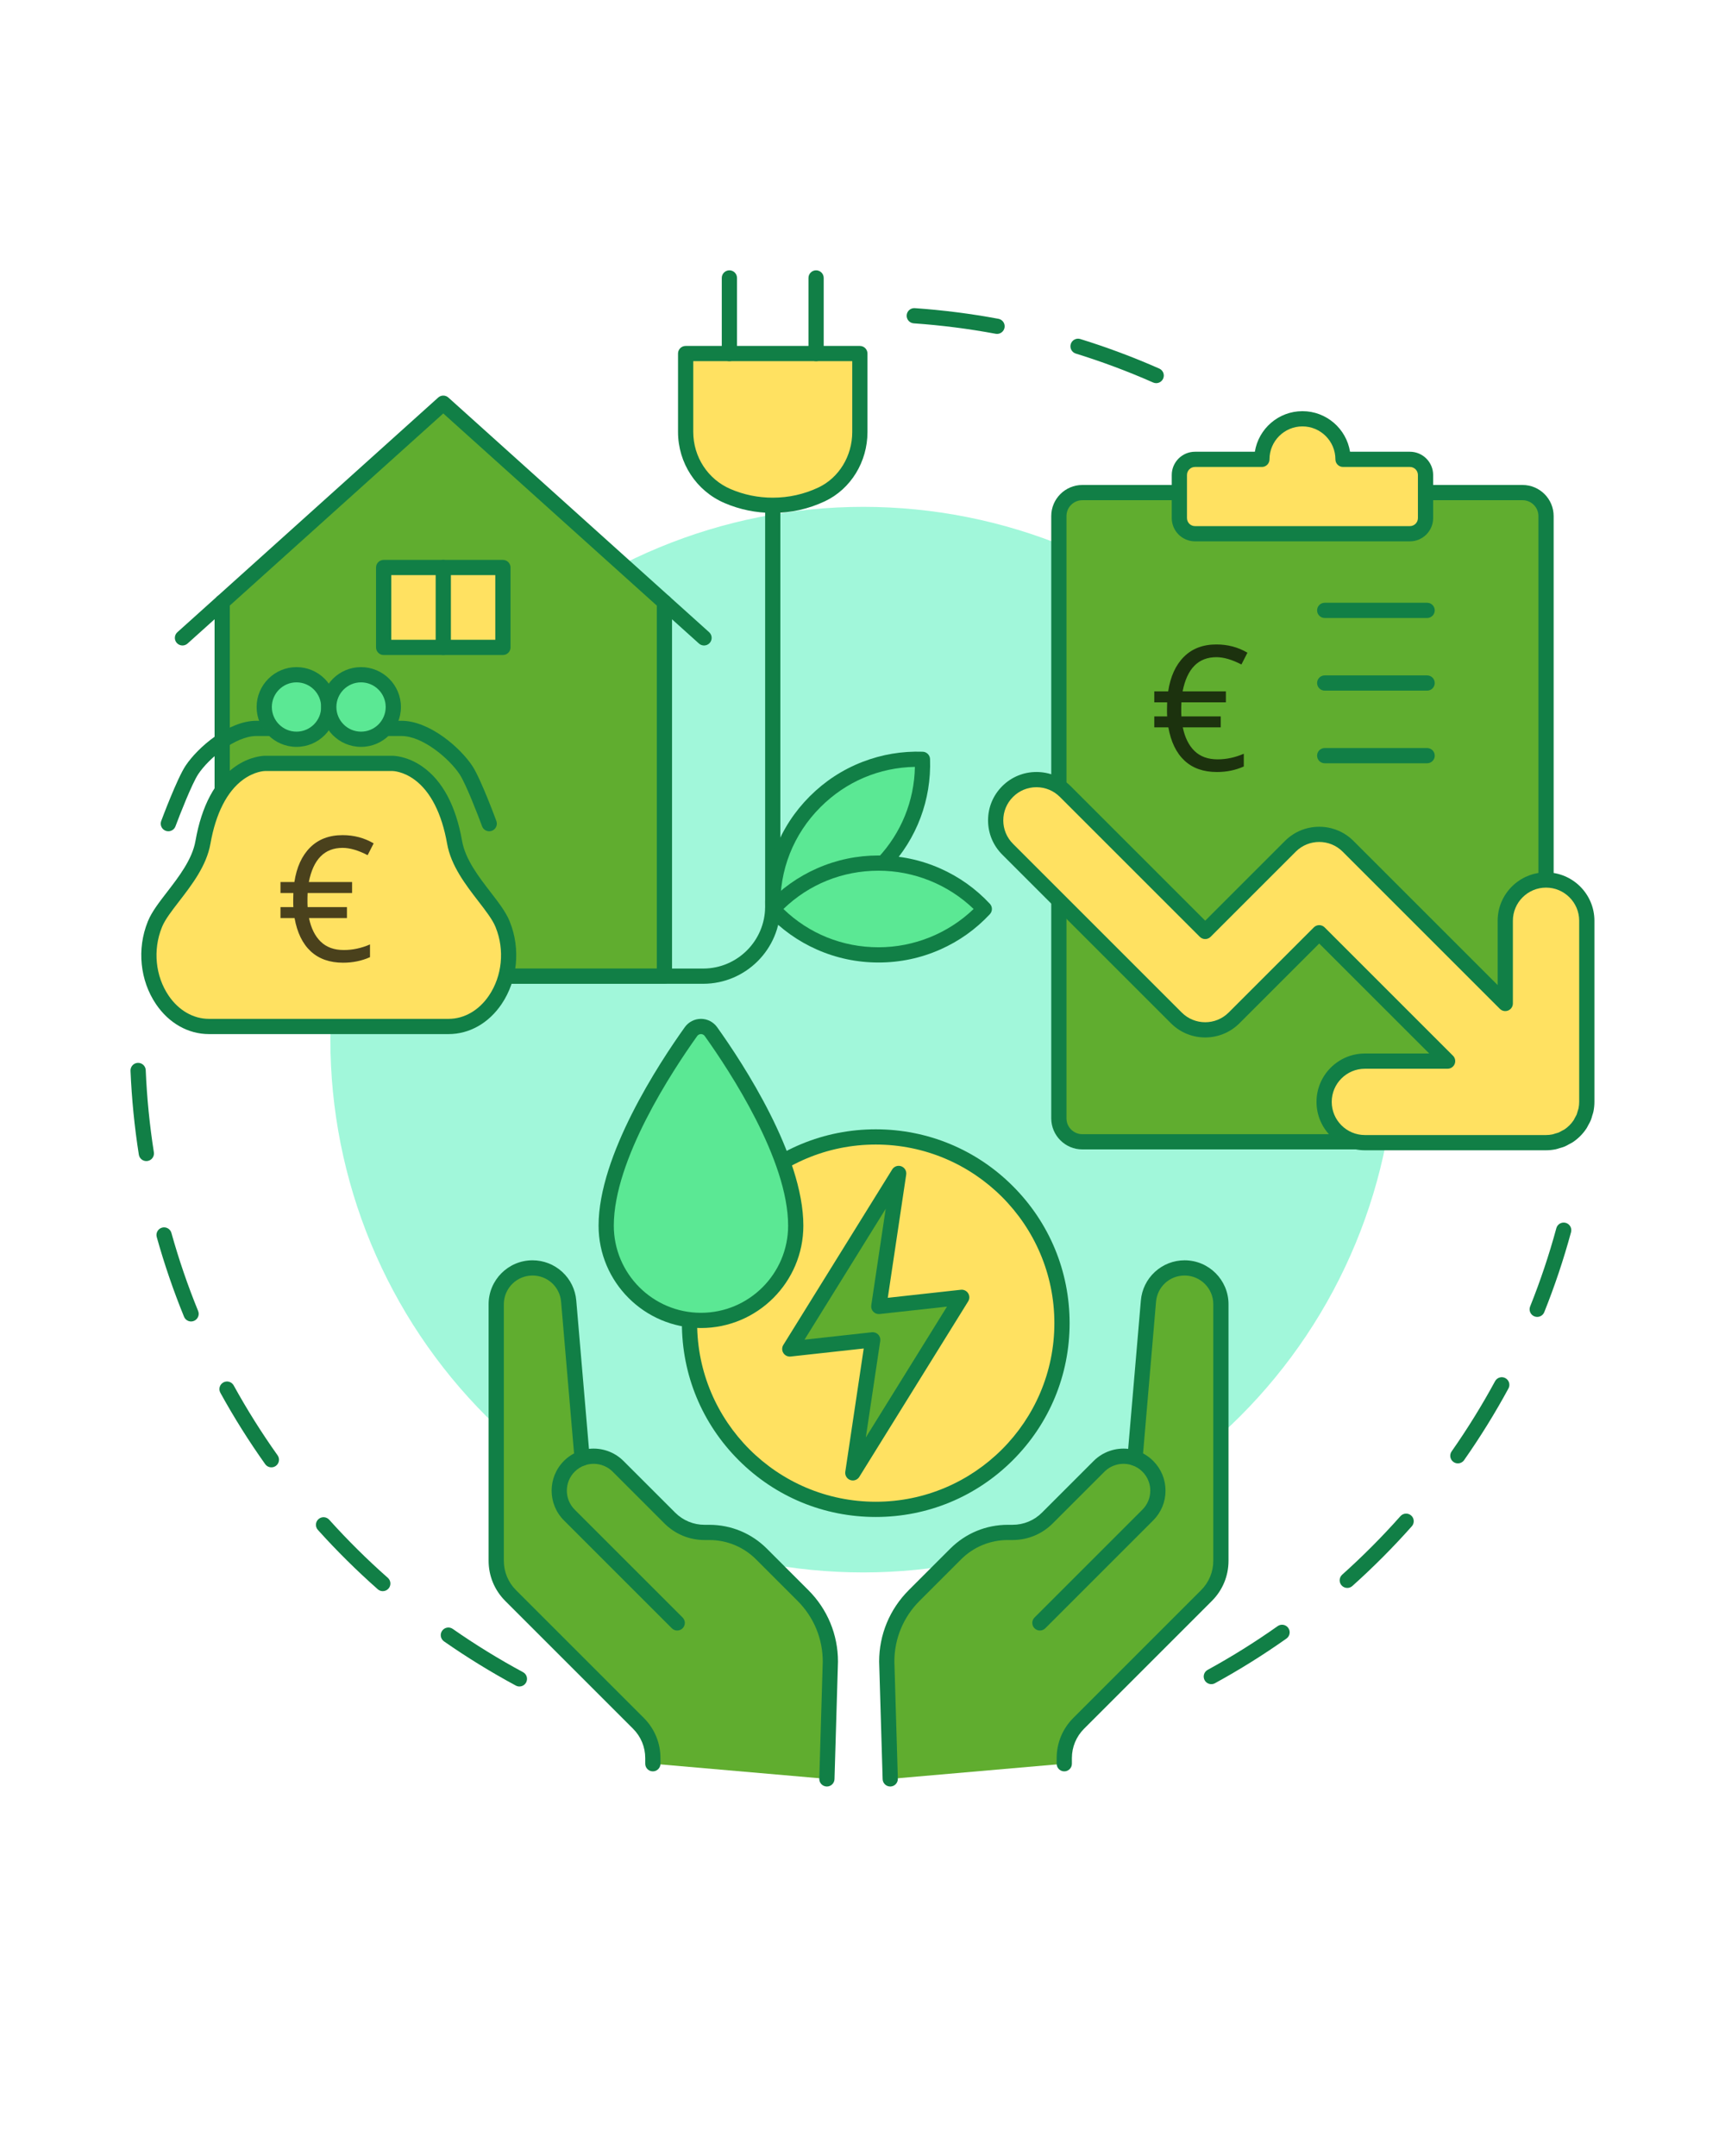 <svg xmlns="http://www.w3.org/2000/svg" xmlns:xlink="http://www.w3.org/1999/xlink" width="1200" zoomAndPan="magnify" viewBox="0 0 900 1125" height="1500" preserveAspectRatio="xMidYMid meet" version="1.2"><defs><clipPath id="83726d4ee1"><path d="M 68.008 554 L 275 554 L 275 881 L 68.008 881 Z M 68.008 554 "/></clipPath><clipPath id="32250c43e7"><path d="M 458 657 L 641 657 L 641 932.254 L 458 932.254 Z M 458 657 "/></clipPath><clipPath id="3d2de39c50"><path d="M 254 657 L 438 657 L 438 932.254 L 254 932.254 Z M 254 657 "/></clipPath><clipPath id="c067aadd73"><path d="M 421 141.004 L 430 141.004 L 430 189 L 421 189 Z M 421 141.004 "/></clipPath><clipPath id="56862c7a41"><path d="M 376 141.004 L 385 141.004 L 385 189 L 376 189 Z M 376 141.004 "/></clipPath><clipPath id="d001f94ce0"><path d="M 114.18 410.156 L 226.402 410.156 L 226.402 522.379 L 114.18 522.379 Z M 114.18 410.156 "/></clipPath><clipPath id="72a9f1e782"><path d="M 170.289 410.156 C 139.301 410.156 114.18 435.277 114.18 466.27 C 114.18 497.258 139.301 522.379 170.289 522.379 C 201.277 522.379 226.402 497.258 226.402 466.27 C 226.402 435.277 201.277 410.156 170.289 410.156 Z M 170.289 410.156 "/></clipPath><clipPath id="ed5fcfbd99"><path d="M 570.07 291.848 L 682.293 291.848 L 682.293 421.168 L 570.07 421.168 Z M 570.07 291.848 "/></clipPath><clipPath id="ce062b160d"><path d="M 626.18 291.848 C 595.191 291.848 570.07 320.766 570.07 356.438 C 570.07 392.105 595.191 421.023 626.18 421.023 C 657.172 421.023 682.293 392.105 682.293 356.438 C 682.293 320.766 657.172 291.848 626.18 291.848 Z M 626.18 291.848 "/></clipPath><filter x="0%" y="0%" width="100%" filterUnits="objectBoundingBox" id="e08d1ab244" height="100%"><feColorMatrix values="0 0 0 0 1 0 0 0 0 1 0 0 0 0 1 0 0 0 1 0" type="matrix" in="SourceGraphic"/></filter><clipPath id="5228d625e1"><rect x="0" width="55" y="0" height="126"/></clipPath><clipPath id="4dc36a9182"><rect x="0" width="55" y="0" height="126"/></clipPath></defs><g id="ae924d4675"><g clip-rule="nonzero" clip-path="url(#83726d4ee1)"><path style=" stroke:none;fill-rule:nonzero;fill:#117f46;fill-opacity:1;" d="M 270.992 880.004 C 270.355 880.004 269.711 879.852 269.113 879.527 C 256.254 872.598 243.652 864.84 231.652 856.469 C 229.855 855.211 229.414 852.734 230.672 850.938 C 231.926 849.137 234.402 848.695 236.203 849.953 C 247.949 858.152 260.289 865.75 272.883 872.535 C 274.812 873.574 275.535 875.984 274.492 877.918 C 273.777 879.25 272.406 880.004 270.992 880.004 Z M 199.715 830.27 C 198.781 830.27 197.844 829.941 197.086 829.27 C 186.137 819.594 175.625 809.176 165.852 798.309 C 164.383 796.68 164.516 794.168 166.145 792.699 C 167.777 791.23 170.289 791.363 171.758 792.996 C 181.332 803.637 191.621 813.84 202.348 823.316 C 203.992 824.77 204.145 827.281 202.691 828.926 C 201.91 829.812 200.812 830.27 199.715 830.27 Z M 141.594 765.66 C 140.352 765.66 139.129 765.078 138.355 763.988 C 129.879 752.07 122.008 739.539 114.969 726.746 C 113.91 724.824 114.609 722.41 116.531 721.352 C 118.453 720.293 120.867 720.996 121.926 722.918 C 128.824 735.441 136.527 747.711 144.828 759.383 C 146.102 761.172 145.68 763.652 143.895 764.922 C 143.195 765.422 142.391 765.66 141.594 765.66 Z M 99.695 689.543 C 98.129 689.543 96.645 688.609 96.016 687.07 C 90.492 673.543 85.699 659.547 81.777 645.477 C 81.188 643.363 82.422 641.172 84.535 640.582 C 86.648 639.992 88.84 641.227 89.43 643.34 C 93.27 657.121 97.961 670.82 103.371 684.066 C 104.203 686.098 103.227 688.414 101.195 689.246 C 100.703 689.445 100.195 689.543 99.695 689.543 Z M 76.355 605.852 C 74.434 605.852 72.742 604.453 72.434 602.496 C 70.168 588.098 68.707 573.375 68.094 558.734 C 68.004 556.543 69.703 554.691 71.898 554.598 C 74.09 554.512 75.941 556.211 76.031 558.402 C 76.633 572.738 78.062 587.16 80.281 601.262 C 80.625 603.426 79.145 605.461 76.977 605.801 C 76.77 605.836 76.559 605.852 76.355 605.852 Z M 76.355 605.852 "/></g><path style=" stroke:none;fill-rule:nonzero;fill:#117f46;fill-opacity:1;" d="M 631.992 878.793 C 630.59 878.793 629.227 878.047 628.508 876.727 C 627.453 874.801 628.156 872.391 630.082 871.336 C 642.625 864.465 654.91 856.789 666.605 848.512 C 668.395 847.246 670.875 847.668 672.141 849.461 C 673.41 851.25 672.984 853.73 671.195 854.996 C 659.254 863.449 646.707 871.289 633.898 878.305 C 633.293 878.633 632.637 878.793 631.992 878.793 Z M 702.93 828.586 C 701.836 828.586 700.754 828.141 699.969 827.266 C 698.504 825.633 698.641 823.121 700.277 821.656 C 710.941 812.105 721.164 801.832 730.664 791.129 C 732.121 789.488 734.633 789.34 736.273 790.797 C 737.914 792.254 738.062 794.766 736.605 796.406 C 726.906 807.332 716.465 817.82 705.578 827.574 C 704.82 828.254 703.871 828.586 702.93 828.586 Z M 760.621 763.59 C 759.836 763.59 759.039 763.355 758.344 762.867 C 756.547 761.609 756.113 759.133 757.375 757.336 C 765.598 745.605 773.223 733.281 780.035 720.707 C 781.082 718.777 783.492 718.062 785.422 719.105 C 787.352 720.152 788.066 722.562 787.023 724.492 C 780.062 737.332 772.277 749.918 763.879 761.898 C 763.105 763 761.875 763.59 760.621 763.59 Z M 802.02 687.164 C 801.527 687.164 801.027 687.074 800.543 686.879 C 798.508 686.062 797.52 683.75 798.332 681.715 C 803.656 668.422 808.258 654.68 812.004 640.871 C 812.578 638.754 814.762 637.5 816.879 638.078 C 818.996 638.652 820.246 640.832 819.672 642.949 C 815.844 657.059 811.145 671.094 805.711 684.668 C 805.086 686.219 803.598 687.164 802.02 687.164 Z M 802.02 687.164 "/><path style=" stroke:none;fill-rule:nonzero;fill:#117f46;fill-opacity:1;" d="M 603.227 199.926 C 602.691 199.926 602.145 199.816 601.625 199.586 C 588.527 193.801 574.953 188.723 561.285 184.492 C 559.188 183.844 558.016 181.617 558.664 179.523 C 559.312 177.426 561.539 176.254 563.633 176.902 C 577.594 181.223 591.457 186.41 604.836 192.32 C 606.84 193.207 607.75 195.551 606.863 197.559 C 606.207 199.043 604.754 199.926 603.227 199.926 Z M 520.203 174.23 C 519.961 174.23 519.715 174.211 519.469 174.164 C 505.426 171.547 491.051 169.715 476.738 168.719 C 474.547 168.566 472.898 166.668 473.051 164.48 C 473.203 162.293 475.09 160.641 477.289 160.793 C 491.902 161.809 506.586 163.68 520.926 166.352 C 523.082 166.754 524.504 168.828 524.102 170.984 C 523.746 172.895 522.078 174.23 520.203 174.23 Z M 520.203 174.23 "/><path style=" stroke:none;fill-rule:nonzero;fill:#a1f7da;fill-opacity:1;" d="M 728.387 542.484 C 728.387 547.035 728.277 551.582 728.055 556.125 C 727.828 560.672 727.496 565.207 727.051 569.734 C 726.602 574.262 726.047 578.777 725.379 583.277 C 724.711 587.777 723.934 592.258 723.047 596.723 C 722.16 601.184 721.16 605.621 720.055 610.035 C 718.949 614.449 717.738 618.832 716.418 623.188 C 715.098 627.539 713.668 631.859 712.137 636.145 C 710.605 640.426 708.969 644.672 707.227 648.875 C 705.484 653.078 703.641 657.234 701.695 661.348 C 699.75 665.461 697.707 669.523 695.562 673.539 C 693.418 677.551 691.176 681.508 688.836 685.41 C 686.496 689.312 684.062 693.156 681.535 696.938 C 679.008 700.723 676.387 704.441 673.68 708.094 C 670.969 711.75 668.168 715.336 665.281 718.852 C 662.395 722.371 659.426 725.812 656.371 729.184 C 653.312 732.555 650.18 735.852 646.961 739.066 C 643.742 742.285 640.449 745.422 637.078 748.477 C 633.707 751.531 630.262 754.504 626.746 757.391 C 623.23 760.277 619.645 763.074 615.988 765.785 C 612.332 768.496 608.613 771.113 604.832 773.641 C 601.047 776.168 597.207 778.602 593.305 780.941 C 589.402 783.281 585.441 785.523 581.43 787.668 C 577.418 789.812 573.355 791.859 569.242 793.805 C 565.129 795.75 560.973 797.59 556.766 799.332 C 552.562 801.074 548.32 802.711 544.035 804.242 C 539.754 805.777 535.434 807.203 531.078 808.523 C 526.727 809.844 522.344 811.059 517.93 812.164 C 513.516 813.27 509.078 814.266 504.613 815.152 C 500.152 816.039 495.672 816.816 491.172 817.484 C 486.668 818.152 482.156 818.711 477.629 819.156 C 473.098 819.602 468.562 819.938 464.02 820.16 C 459.473 820.383 454.926 820.496 450.379 820.496 C 445.828 820.496 441.281 820.383 436.734 820.16 C 432.191 819.938 427.656 819.602 423.129 819.156 C 418.602 818.711 414.086 818.152 409.586 817.484 C 405.086 816.816 400.602 816.039 396.141 815.152 C 391.68 814.266 387.238 813.27 382.828 812.164 C 378.414 811.059 374.027 809.844 369.676 808.523 C 365.32 807.203 361.004 805.777 356.719 804.242 C 352.434 802.711 348.191 801.074 343.988 799.332 C 339.785 797.59 335.625 795.75 331.512 793.805 C 327.398 791.859 323.336 789.812 319.324 787.668 C 315.312 785.523 311.355 783.281 307.453 780.941 C 303.551 778.602 299.707 776.168 295.922 773.641 C 292.141 771.113 288.422 768.496 284.766 765.785 C 281.113 763.074 277.527 760.277 274.008 757.391 C 270.492 754.504 267.047 751.531 263.676 748.477 C 260.305 745.422 257.012 742.285 253.793 739.066 C 250.578 735.852 247.441 732.555 244.387 729.184 C 241.328 725.812 238.359 722.371 235.473 718.852 C 232.586 715.336 229.789 711.75 227.078 708.094 C 224.367 704.441 221.746 700.723 219.219 696.938 C 216.691 693.156 214.258 689.312 211.918 685.41 C 209.582 681.508 207.34 677.551 205.195 673.539 C 203.051 669.523 201.004 665.461 199.059 661.348 C 197.113 657.234 195.27 653.078 193.527 648.875 C 191.789 644.672 190.152 640.426 188.617 636.145 C 187.086 631.859 185.66 627.539 184.336 623.188 C 183.016 618.832 181.805 614.449 180.699 610.035 C 179.594 605.621 178.598 601.184 177.707 596.723 C 176.82 592.258 176.043 587.777 175.375 583.277 C 174.707 578.777 174.152 574.262 173.707 569.734 C 173.258 565.207 172.926 560.672 172.703 556.125 C 172.477 551.582 172.367 547.035 172.367 542.484 C 172.367 537.934 172.477 533.387 172.703 528.844 C 172.926 524.297 173.258 519.762 173.707 515.234 C 174.152 510.707 174.707 506.191 175.375 501.691 C 176.043 497.191 176.82 492.711 177.707 488.246 C 178.598 483.785 179.594 479.348 180.699 474.934 C 181.805 470.52 183.016 466.137 184.34 461.781 C 185.66 457.43 187.086 453.109 188.617 448.824 C 190.152 444.543 191.789 440.297 193.527 436.094 C 195.27 431.891 197.113 427.73 199.059 423.621 C 201.004 419.508 203.051 415.445 205.195 411.43 C 207.34 407.418 209.582 403.461 211.918 399.559 C 214.258 395.656 216.691 391.812 219.219 388.031 C 221.746 384.246 224.367 380.527 227.078 376.875 C 229.789 373.219 232.586 369.633 235.473 366.117 C 238.359 362.598 241.328 359.156 244.387 355.785 C 247.441 352.414 250.578 349.117 253.793 345.902 C 257.012 342.684 260.305 339.547 263.676 336.492 C 267.047 333.438 270.492 330.465 274.008 327.578 C 277.527 324.691 281.113 321.895 284.766 319.184 C 288.422 316.473 292.141 313.855 295.922 311.328 C 299.707 308.801 303.551 306.367 307.453 304.027 C 311.355 301.688 315.312 299.445 319.324 297.301 C 323.336 295.156 327.398 293.109 331.512 291.164 C 335.625 289.219 339.785 287.375 343.988 285.637 C 348.191 283.895 352.434 282.258 356.719 280.727 C 361.004 279.191 365.32 277.766 369.676 276.445 C 374.027 275.125 378.414 273.91 382.828 272.805 C 387.238 271.699 391.68 270.703 396.141 269.816 C 400.602 268.93 405.086 268.148 409.586 267.484 C 414.086 266.816 418.602 266.258 423.129 265.812 C 427.656 265.367 432.191 265.031 436.734 264.809 C 441.281 264.586 445.828 264.473 450.379 264.473 C 454.926 264.473 459.473 264.586 464.02 264.809 C 468.562 265.031 473.098 265.367 477.629 265.812 C 482.156 266.258 486.668 266.816 491.172 267.484 C 495.672 268.148 500.152 268.93 504.613 269.816 C 509.078 270.703 513.516 271.699 517.93 272.805 C 522.344 273.91 526.727 275.125 531.078 276.445 C 535.434 277.766 539.754 279.191 544.035 280.727 C 548.32 282.258 552.562 283.895 556.766 285.637 C 560.973 287.375 565.129 289.219 569.242 291.164 C 573.355 293.109 577.418 295.156 581.43 297.301 C 585.445 299.445 589.402 301.688 593.305 304.027 C 597.207 306.367 601.051 308.801 604.832 311.328 C 608.613 313.855 612.332 316.473 615.988 319.184 C 619.645 321.895 623.23 324.691 626.746 327.578 C 630.262 330.465 633.707 333.438 637.078 336.492 C 640.449 339.547 643.742 342.684 646.961 345.902 C 650.18 349.117 653.312 352.414 656.371 355.785 C 659.426 359.156 662.395 362.598 665.281 366.117 C 668.168 369.633 670.969 373.219 673.68 376.875 C 676.387 380.527 679.008 384.246 681.535 388.031 C 684.062 391.812 686.496 395.656 688.836 399.559 C 691.176 403.461 693.418 407.418 695.562 411.43 C 697.707 415.445 699.75 419.508 701.695 423.621 C 703.641 427.73 705.484 431.891 707.227 436.094 C 708.969 440.297 710.605 444.543 712.137 448.824 C 713.668 453.109 715.098 457.43 716.418 461.781 C 717.738 466.137 718.949 470.52 720.055 474.934 C 721.16 479.348 722.16 483.785 723.047 488.246 C 723.934 492.711 724.711 497.191 725.379 501.691 C 726.047 506.191 726.602 510.707 727.051 515.234 C 727.496 519.762 727.828 524.297 728.055 528.844 C 728.277 533.387 728.387 537.934 728.387 542.484 Z M 728.387 542.484 "/><path style=" stroke:none;fill-rule:nonzero;fill:#60ad2f;fill-opacity:1;" d="M 552.449 583.547 L 552.449 269.281 C 552.449 262.516 557.93 257.035 564.691 257.035 L 794.383 257.035 C 801.145 257.035 806.629 262.516 806.629 269.281 L 806.629 583.547 C 806.629 590.309 801.145 595.793 794.383 595.793 L 564.691 595.793 C 557.93 595.793 552.449 590.309 552.449 583.547 Z M 552.449 583.547 "/><path style=" stroke:none;fill-rule:nonzero;fill:#117f46;fill-opacity:1;" d="M 794.383 599.766 L 564.691 599.766 C 555.75 599.766 548.477 592.488 548.477 583.547 L 548.477 269.281 C 548.477 260.336 555.75 253.062 564.691 253.062 L 794.383 253.062 C 803.324 253.062 810.598 260.336 810.598 269.281 L 810.598 583.547 C 810.602 592.488 803.324 599.766 794.383 599.766 Z M 564.691 261.008 C 560.133 261.008 556.422 264.719 556.422 269.281 L 556.422 583.547 C 556.422 588.109 560.133 591.82 564.691 591.82 L 794.383 591.82 C 798.945 591.82 802.656 588.109 802.656 583.547 L 802.656 269.281 C 802.656 264.719 798.945 261.008 794.383 261.008 Z M 564.691 261.008 "/><path style=" stroke:none;fill-rule:nonzero;fill:#117f46;fill-opacity:1;" d="M 642.949 402.633 L 620.34 402.633 C 610.191 402.633 601.934 394.379 601.934 384.23 C 601.934 382.035 603.711 380.258 605.906 380.258 C 608.098 380.258 609.879 382.035 609.879 384.23 C 609.879 389.996 614.57 394.688 620.34 394.688 L 642.949 394.688 C 648.715 394.688 653.406 389.996 653.406 384.23 L 653.406 371.629 C 653.406 365.859 648.715 361.168 642.949 361.168 L 620.34 361.168 C 610.191 361.168 601.934 352.91 601.934 342.762 L 601.934 330.164 C 601.934 320.016 610.191 311.758 620.34 311.758 L 642.949 311.758 C 653.098 311.758 661.352 320.016 661.352 330.164 C 661.352 332.355 659.574 334.137 657.379 334.137 C 655.188 334.137 653.406 332.355 653.406 330.164 C 653.406 324.395 648.715 319.703 642.949 319.703 L 620.34 319.703 C 614.57 319.703 609.879 324.395 609.879 330.164 L 609.879 342.762 C 609.879 348.531 614.57 353.223 620.34 353.223 L 642.949 353.223 C 653.098 353.223 661.352 361.48 661.352 371.629 L 661.352 384.23 C 661.352 394.379 653.098 402.633 642.949 402.633 Z M 642.949 402.633 "/><path style=" stroke:none;fill-rule:nonzero;fill:#117f46;fill-opacity:1;" d="M 631.645 416.68 C 629.449 416.68 627.672 414.902 627.672 412.707 L 627.672 398.66 C 627.672 396.469 629.449 394.688 631.645 394.688 C 633.836 394.688 635.617 396.469 635.617 398.66 L 635.617 412.707 C 635.617 414.902 633.836 416.68 631.645 416.68 Z M 631.645 416.68 "/><path style=" stroke:none;fill-rule:nonzero;fill:#117f46;fill-opacity:1;" d="M 631.645 319.703 C 629.449 319.703 627.672 317.926 627.672 315.73 L 627.672 300.09 C 627.672 297.898 629.449 296.117 631.645 296.117 C 633.836 296.117 635.617 297.898 635.617 300.09 L 635.617 315.73 C 635.617 317.926 633.836 319.703 631.645 319.703 Z M 631.645 319.703 "/><path style=" stroke:none;fill-rule:nonzero;fill:#117f46;fill-opacity:1;" d="M 744.586 360.371 L 691.152 360.371 C 688.957 360.371 687.18 358.594 687.18 356.398 C 687.18 354.207 688.961 352.426 691.152 352.426 L 744.586 352.426 C 746.777 352.426 748.559 354.207 748.559 356.398 C 748.559 358.594 746.777 360.371 744.586 360.371 Z M 744.586 360.371 "/><path style=" stroke:none;fill-rule:nonzero;fill:#117f46;fill-opacity:1;" d="M 744.586 398.277 L 691.152 398.277 C 688.957 398.277 687.18 396.5 687.18 394.305 C 687.18 392.113 688.961 390.332 691.152 390.332 L 744.586 390.332 C 746.777 390.332 748.559 392.113 748.559 394.305 C 748.559 396.5 746.777 398.277 744.586 398.277 Z M 744.586 398.277 "/><path style=" stroke:none;fill-rule:nonzero;fill:#117f46;fill-opacity:1;" d="M 744.586 322.465 L 691.152 322.465 C 688.957 322.465 687.18 320.688 687.18 318.492 C 687.18 316.301 688.961 314.52 691.152 314.52 L 744.586 314.52 C 746.777 314.52 748.559 316.301 748.559 318.492 C 748.559 320.688 746.777 322.465 744.586 322.465 Z M 744.586 322.465 "/><path style=" stroke:none;fill-rule:nonzero;fill:#ffe161;fill-opacity:1;" d="M 658.371 239.688 C 658.371 228 667.848 218.52 679.539 218.52 C 691.23 218.52 700.707 228 700.707 239.688 L 735.594 239.688 C 740.102 239.688 743.758 243.344 743.758 247.852 L 743.758 270.336 C 743.758 274.844 740.102 278.5 735.594 278.5 L 623.484 278.5 C 618.973 278.5 615.32 274.844 615.32 270.336 L 615.32 247.852 C 615.32 243.344 618.973 239.688 623.484 239.688 Z M 658.371 239.688 "/><path style=" stroke:none;fill-rule:nonzero;fill:#117f46;fill-opacity:1;" d="M 735.594 282.473 L 623.484 282.473 C 616.793 282.473 611.348 277.027 611.348 270.336 L 611.348 247.852 C 611.348 241.16 616.793 235.715 623.484 235.715 L 654.711 235.715 C 656.621 223.734 667.027 214.547 679.539 214.547 C 692.047 214.547 702.453 223.734 704.363 235.715 L 735.594 235.715 C 742.285 235.715 747.73 241.16 747.73 247.852 L 747.73 270.336 C 747.73 277.027 742.285 282.473 735.594 282.473 Z M 623.484 243.66 C 621.172 243.66 619.293 245.539 619.293 247.852 L 619.293 270.336 C 619.293 272.648 621.172 274.527 623.484 274.527 L 735.594 274.527 C 737.906 274.527 739.785 272.648 739.785 270.336 L 739.785 247.852 C 739.785 245.539 737.902 243.66 735.594 243.66 L 700.707 243.66 C 698.512 243.66 696.734 241.883 696.734 239.688 C 696.734 230.207 689.02 222.492 679.539 222.492 C 670.059 222.492 662.344 230.207 662.344 239.688 C 662.344 241.883 660.566 243.66 658.371 243.66 Z M 623.484 243.66 "/><path style=" stroke:none;fill-rule:nonzero;fill:#ffe161;fill-opacity:1;" d="M 525.711 413.027 C 534.02 404.719 547.484 404.719 555.797 413.027 L 628.801 486.031 L 673.246 441.586 C 681.551 433.285 695.016 433.277 703.328 441.586 L 785.355 523.613 L 785.355 480.457 C 785.355 468.707 794.879 459.184 806.629 459.184 C 818.375 459.184 827.902 468.707 827.902 480.457 L 827.902 574.961 C 827.902 576.359 827.754 577.758 827.48 579.133 C 827.355 579.754 827.125 580.332 826.949 580.93 C 826.734 581.66 826.566 582.395 826.273 583.105 C 825.977 583.816 825.574 584.457 825.207 585.129 C 824.91 585.672 824.672 586.242 824.32 586.766 C 822.762 589.098 820.758 591.102 818.422 592.66 C 817.91 593.004 817.355 593.234 816.824 593.527 C 816.141 593.902 815.484 594.312 814.762 594.613 C 814.066 594.902 813.336 595.066 812.617 595.277 C 812.008 595.457 811.426 595.695 810.793 595.82 C 809.418 596.094 808.023 596.238 806.629 596.238 L 712.117 596.238 C 700.367 596.238 690.844 586.715 690.844 574.969 C 690.844 563.219 700.367 553.695 712.117 553.695 L 755.273 553.695 L 688.289 486.711 L 643.844 531.152 C 635.531 539.465 622.066 539.465 613.758 531.152 L 525.711 443.109 C 517.402 434.805 517.402 421.332 525.711 413.027 Z M 525.711 413.027 "/><path style=" stroke:none;fill-rule:nonzero;fill:#117f46;fill-opacity:1;" d="M 806.629 600.211 L 712.113 600.211 C 698.195 600.211 686.871 588.887 686.871 574.969 C 686.871 561.047 698.195 549.723 712.113 549.723 L 745.684 549.723 L 688.285 492.328 L 646.648 533.965 C 641.73 538.883 635.262 541.344 628.801 541.344 C 622.332 541.348 615.871 538.887 610.949 533.965 L 522.902 445.918 C 518.133 441.152 515.508 434.812 515.508 428.07 C 515.508 421.324 518.133 414.988 522.902 410.219 C 527.672 405.449 534.012 402.824 540.754 402.824 C 547.496 402.824 553.836 405.449 558.605 410.219 L 628.801 480.414 L 670.438 438.777 C 680.281 428.941 696.297 428.941 706.137 438.777 L 781.383 514.023 L 781.383 480.457 C 781.383 466.535 792.707 455.211 806.629 455.211 C 820.547 455.211 831.871 466.535 831.871 480.457 L 831.871 574.961 C 831.871 576.586 831.707 578.25 831.379 579.906 C 831.25 580.559 831.062 581.117 830.914 581.566 C 830.863 581.727 830.809 581.887 830.758 582.051 C 830.711 582.215 830.664 582.383 830.617 582.555 C 830.449 583.172 830.254 583.871 829.945 584.621 C 829.633 585.379 829.27 586.016 828.953 586.574 C 828.863 586.727 828.777 586.883 828.691 587.039 C 828.613 587.18 828.539 587.328 828.465 587.477 C 828.254 587.902 827.988 588.426 827.621 588.973 C 825.762 591.754 823.41 594.105 820.629 595.965 C 820.094 596.32 819.582 596.578 819.172 596.785 C 819.023 596.859 818.879 596.934 818.734 597.012 C 818.598 597.086 818.449 597.172 818.301 597.254 C 817.719 597.586 817.062 597.961 816.281 598.285 C 815.547 598.586 814.863 598.777 814.258 598.945 C 814.086 598.992 813.914 599.039 813.742 599.09 C 813.566 599.141 813.406 599.195 813.242 599.25 C 812.785 599.398 812.219 599.586 811.562 599.719 C 809.918 600.043 808.258 600.211 806.629 600.211 Z M 712.113 557.668 C 702.574 557.668 694.812 565.426 694.812 574.965 C 694.812 584.504 702.574 592.266 712.113 592.266 L 806.625 592.266 C 807.734 592.266 808.875 592.152 810.016 591.922 C 810.195 591.887 810.465 591.801 810.75 591.703 C 810.996 591.621 811.246 591.539 811.5 591.465 C 811.707 591.406 811.926 591.344 812.141 591.285 C 812.578 591.164 812.957 591.059 813.242 590.941 C 813.562 590.809 813.938 590.598 814.371 590.352 C 814.547 590.25 814.723 590.148 814.898 590.051 C 815.141 589.918 815.371 589.801 815.602 589.684 C 815.852 589.562 816.082 589.445 816.211 589.359 C 818.125 588.082 819.738 586.465 821.016 584.559 C 821.109 584.414 821.234 584.168 821.367 583.906 C 821.48 583.68 821.598 583.449 821.719 583.223 C 821.828 583.027 821.934 582.836 822.043 582.648 C 822.277 582.238 822.477 581.883 822.602 581.582 C 822.723 581.285 822.832 580.895 822.957 580.438 C 823.016 580.23 823.074 580.023 823.133 579.816 C 823.207 579.562 823.289 579.316 823.371 579.074 C 823.461 578.793 823.551 578.527 823.582 578.359 C 823.812 577.211 823.926 576.066 823.926 574.961 L 823.926 480.453 C 823.926 470.914 816.164 463.156 806.629 463.156 C 797.09 463.156 789.328 470.914 789.328 480.453 L 789.328 523.613 C 789.328 525.219 788.359 526.668 786.875 527.281 C 785.391 527.898 783.684 527.559 782.547 526.422 L 700.52 444.395 C 693.773 437.652 682.797 437.652 676.051 444.395 L 631.609 488.84 C 630.055 490.391 627.543 490.391 625.992 488.84 L 552.988 415.836 C 549.719 412.566 545.375 410.766 540.754 410.766 C 536.133 410.766 531.789 412.566 528.52 415.836 C 525.254 419.102 523.453 423.445 523.453 428.066 C 523.453 432.688 525.254 437.031 528.52 440.297 L 616.566 528.344 C 623.312 535.09 634.285 535.09 641.031 528.344 L 685.477 483.902 C 687.027 482.352 689.543 482.352 691.094 483.902 L 758.082 550.883 C 759.219 552.02 759.559 553.73 758.941 555.215 C 758.328 556.699 756.879 557.664 755.273 557.664 Z M 525.711 413.027 L 525.715 413.027 Z M 525.711 413.027 "/><path style=" stroke:none;fill-rule:nonzero;fill:#60ad2f;fill-opacity:1;" d="M 464.473 928.23 L 462.656 867.043 C 462.656 854.102 467.797 841.691 476.949 832.539 L 498.59 810.898 C 505.812 803.672 515.613 799.613 525.828 799.613 L 528.289 799.613 C 535.102 799.613 541.633 796.91 546.449 792.094 L 573.434 765.109 C 578.504 760.039 585.848 758.633 592.18 760.887 L 599.191 678.922 C 600.027 669.125 608.227 661.598 618.059 661.598 C 628.516 661.598 636.992 670.074 636.992 680.535 L 636.992 814.402 C 636.992 821.211 634.285 827.746 629.469 832.562 L 562.793 899.238 C 557.977 904.055 555.273 910.586 555.273 917.395 L 555.273 920.32 Z M 464.473 928.23 "/><g clip-rule="nonzero" clip-path="url(#32250c43e7)"><path style=" stroke:none;fill-rule:nonzero;fill:#117f46;fill-opacity:1;" d="M 464.469 932.199 C 462.332 932.199 460.566 930.5 460.504 928.348 L 458.688 867.16 C 458.684 867.121 458.684 867.082 458.684 867.043 C 458.684 852.949 464.172 839.695 474.141 829.73 L 495.781 808.09 C 503.809 800.062 514.477 795.641 525.828 795.641 L 528.289 795.641 C 534.09 795.641 539.543 793.383 543.641 789.285 L 570.625 762.301 C 575.383 757.543 582.07 755.293 588.609 756.016 L 595.234 678.582 C 595.723 672.852 598.328 667.551 602.566 663.66 C 606.801 659.77 612.305 657.625 618.059 657.625 C 630.688 657.625 640.965 667.902 640.965 680.535 L 640.965 814.402 C 640.965 822.32 637.883 829.77 632.281 835.371 L 565.605 902.047 C 561.504 906.145 559.246 911.598 559.246 917.395 L 559.246 920.32 C 559.246 922.516 557.469 924.293 555.273 924.293 C 553.078 924.293 551.301 922.516 551.301 920.32 L 551.301 917.395 C 551.301 909.477 554.387 902.027 559.988 896.426 L 626.66 829.75 C 630.762 825.652 633.02 820.199 633.02 814.402 L 633.02 680.535 C 633.02 672.285 626.309 665.57 618.059 665.57 C 610.227 665.57 603.816 671.457 603.148 679.258 L 596.141 761.223 C 596.035 762.449 595.367 763.559 594.332 764.227 C 593.297 764.891 592.012 765.039 590.852 764.629 C 585.777 762.824 580.047 764.117 576.242 767.918 L 549.262 794.902 C 543.66 800.504 536.211 803.586 528.293 803.586 L 525.828 803.586 C 516.602 803.586 507.922 807.18 501.398 813.707 L 479.758 835.348 C 471.305 843.801 466.645 855.035 466.629 866.984 L 468.441 928.109 C 468.508 930.305 466.785 932.133 464.59 932.199 C 464.551 932.199 464.512 932.199 464.469 932.199 Z M 464.469 932.199 "/></g><path style=" stroke:none;fill-rule:nonzero;fill:#117f46;fill-opacity:1;" d="M 542.559 850.805 C 541.543 850.805 540.527 850.414 539.75 849.641 C 538.199 848.09 538.199 845.574 539.75 844.023 L 596.047 787.727 C 598.691 785.082 600.148 781.562 600.148 777.824 C 600.148 774.082 598.691 770.566 596.047 767.922 C 594.559 766.434 592.812 765.324 590.852 764.629 C 588.781 763.891 587.703 761.621 588.438 759.555 C 589.176 757.488 591.445 756.41 593.512 757.145 C 596.594 758.238 599.336 759.977 601.664 762.301 C 605.812 766.449 608.094 771.961 608.094 777.824 C 608.094 783.688 605.812 789.199 601.664 793.344 L 545.371 849.641 C 544.594 850.414 543.578 850.805 542.559 850.805 Z M 542.559 850.805 "/><path style=" stroke:none;fill-rule:nonzero;fill:#60ad2f;fill-opacity:1;" d="M 431.418 928.23 L 433.234 867.043 C 433.234 854.102 428.094 841.691 418.941 832.539 L 397.301 810.898 C 390.078 803.672 380.277 799.613 370.062 799.613 L 367.602 799.613 C 360.789 799.613 354.258 796.91 349.441 792.094 L 322.457 765.109 C 317.391 760.039 310.043 758.633 303.711 760.887 L 296.699 678.922 C 295.863 669.125 287.664 661.598 277.836 661.598 C 267.375 661.598 258.898 670.074 258.898 680.535 L 258.898 814.402 C 258.898 821.211 261.605 827.746 266.422 832.562 L 333.098 899.238 C 337.914 904.055 340.617 910.586 340.617 917.395 L 340.617 920.32 Z M 431.418 928.23 "/><g clip-rule="nonzero" clip-path="url(#3d2de39c50)"><path style=" stroke:none;fill-rule:nonzero;fill:#117f46;fill-opacity:1;" d="M 431.422 932.199 C 431.383 932.199 431.34 932.199 431.301 932.199 C 429.109 932.133 427.383 930.305 427.449 928.109 L 429.262 866.984 C 429.246 855.035 424.586 843.801 416.133 835.348 L 394.492 813.707 C 387.969 807.18 379.289 803.586 370.062 803.586 L 367.602 803.586 C 359.68 803.586 352.23 800.504 346.633 794.902 L 319.648 767.918 C 315.848 764.117 310.113 762.824 305.039 764.629 C 303.883 765.039 302.594 764.891 301.559 764.227 C 300.523 763.559 299.855 762.449 299.75 761.223 L 292.742 679.258 C 292.074 671.457 285.664 665.57 277.832 665.57 C 269.582 665.57 262.871 672.285 262.871 680.535 L 262.871 814.402 C 262.871 820.199 265.129 825.652 269.23 829.75 L 335.906 896.426 C 341.504 902.027 344.59 909.477 344.59 917.395 L 344.59 920.32 C 344.59 922.516 342.812 924.293 340.617 924.293 C 338.426 924.293 336.645 922.516 336.645 920.32 L 336.645 917.395 C 336.645 911.598 334.387 906.145 330.289 902.047 L 263.613 835.371 C 258.012 829.77 254.926 822.32 254.926 814.402 L 254.926 680.535 C 254.926 667.902 265.203 657.625 277.832 657.625 C 283.586 657.625 289.09 659.77 293.324 663.66 C 297.562 667.551 300.168 672.852 300.656 678.582 L 307.281 756.016 C 313.824 755.293 320.508 757.543 325.266 762.301 L 352.25 789.285 C 356.352 793.383 361.801 795.645 367.602 795.645 L 370.062 795.645 C 381.414 795.645 392.082 800.062 400.109 808.09 L 421.75 829.73 C 431.719 839.695 437.207 852.949 437.207 867.043 C 437.207 867.082 437.207 867.121 437.203 867.16 L 435.391 928.348 C 435.324 930.5 433.559 932.199 431.422 932.199 Z M 431.422 932.199 "/></g><path style=" stroke:none;fill-rule:nonzero;fill:#117f46;fill-opacity:1;" d="M 353.332 850.805 C 352.316 850.805 351.297 850.414 350.523 849.641 L 294.227 793.344 C 285.668 784.785 285.668 770.859 294.227 762.301 C 296.555 759.973 299.297 758.238 302.379 757.141 C 304.445 756.406 306.719 757.488 307.453 759.555 C 308.188 761.621 307.109 763.891 305.043 764.629 C 303.078 765.324 301.332 766.434 299.844 767.918 C 294.383 773.379 294.383 782.266 299.844 787.727 L 356.141 844.023 C 357.691 845.574 357.691 848.09 356.141 849.641 C 355.363 850.414 354.348 850.805 353.332 850.805 Z M 353.332 850.805 "/><path style=" stroke:none;fill-rule:nonzero;fill:#ffe161;fill-opacity:1;" d="M 525.609 621.707 C 526.734 622.832 527.832 623.98 528.898 625.16 C 529.965 626.34 531.004 627.543 532.012 628.773 C 533.023 630 534 631.254 534.949 632.531 C 535.895 633.809 536.809 635.109 537.695 636.43 C 538.578 637.754 539.43 639.098 540.246 640.461 C 541.062 641.824 541.848 643.207 542.598 644.609 C 543.348 646.012 544.062 647.434 544.742 648.871 C 545.422 650.309 546.066 651.762 546.672 653.23 C 547.281 654.699 547.855 656.184 548.391 657.68 C 548.926 659.176 549.426 660.688 549.887 662.207 C 550.348 663.73 550.773 665.262 551.16 666.805 C 551.543 668.348 551.895 669.898 552.203 671.457 C 552.512 673.016 552.785 674.582 553.02 676.156 C 553.254 677.73 553.445 679.309 553.602 680.891 C 553.758 682.473 553.875 684.059 553.953 685.645 C 554.031 687.234 554.07 688.824 554.07 690.414 C 554.07 692.004 554.031 693.594 553.953 695.184 C 553.875 696.77 553.758 698.355 553.602 699.938 C 553.445 701.52 553.254 703.098 553.02 704.672 C 552.785 706.246 552.516 707.812 552.203 709.371 C 551.895 710.93 551.547 712.48 551.16 714.023 C 550.773 715.566 550.348 717.098 549.887 718.621 C 549.426 720.141 548.926 721.652 548.391 723.148 C 547.855 724.645 547.285 726.129 546.676 727.598 C 546.066 729.066 545.422 730.52 544.742 731.957 C 544.062 733.395 543.348 734.816 542.598 736.219 C 541.848 737.621 541.066 739.004 540.246 740.367 C 539.43 741.734 538.578 743.074 537.695 744.398 C 536.812 745.719 535.898 747.02 534.949 748.297 C 534.004 749.574 533.023 750.828 532.016 752.059 C 531.008 753.285 529.969 754.488 528.902 755.668 C 527.832 756.848 526.738 758 525.613 759.121 C 524.488 760.246 523.336 761.344 522.156 762.41 C 520.98 763.48 519.777 764.52 518.547 765.527 C 517.316 766.535 516.062 767.512 514.789 768.461 C 513.512 769.406 512.211 770.324 510.887 771.207 C 509.566 772.09 508.223 772.941 506.859 773.758 C 505.496 774.574 504.113 775.359 502.711 776.109 C 501.305 776.859 499.887 777.574 498.449 778.254 C 497.012 778.934 495.559 779.578 494.09 780.188 C 492.621 780.797 491.137 781.367 489.641 781.902 C 488.141 782.438 486.633 782.938 485.109 783.398 C 483.59 783.859 482.059 784.285 480.516 784.672 C 478.973 785.059 477.422 785.406 475.859 785.715 C 474.301 786.027 472.734 786.297 471.164 786.531 C 469.59 786.766 468.012 786.961 466.43 787.117 C 464.848 787.27 463.262 787.387 461.672 787.465 C 460.086 787.543 458.496 787.582 456.906 787.582 C 455.316 787.582 453.727 787.543 452.137 787.465 C 450.547 787.387 448.965 787.273 447.379 787.117 C 445.797 786.961 444.219 786.766 442.648 786.531 C 441.074 786.301 439.508 786.027 437.949 785.719 C 436.387 785.406 434.836 785.059 433.293 784.672 C 431.754 784.285 430.219 783.863 428.699 783.398 C 427.176 782.938 425.668 782.441 424.168 781.902 C 422.672 781.367 421.188 780.797 419.719 780.188 C 418.25 779.578 416.797 778.934 415.359 778.254 C 413.922 777.574 412.504 776.859 411.102 776.109 C 409.699 775.359 408.312 774.578 406.949 773.762 C 405.586 772.941 404.242 772.094 402.922 771.207 C 401.598 770.324 400.297 769.41 399.023 768.461 C 397.746 767.516 396.492 766.539 395.262 765.527 C 394.031 764.52 392.828 763.48 391.648 762.414 C 390.473 761.344 389.32 760.25 388.195 759.125 C 387.07 758 385.977 756.848 384.906 755.672 C 383.84 754.492 382.801 753.289 381.793 752.059 C 380.785 750.832 379.805 749.578 378.859 748.301 C 377.91 747.023 376.996 745.723 376.113 744.402 C 375.227 743.078 374.379 741.734 373.559 740.371 C 372.742 739.008 371.961 737.625 371.211 736.223 C 370.461 734.82 369.746 733.398 369.066 731.961 C 368.387 730.523 367.742 729.07 367.133 727.602 C 366.523 726.133 365.953 724.648 365.414 723.152 C 364.879 721.656 364.383 720.145 363.918 718.625 C 363.457 717.102 363.035 715.57 362.648 714.027 C 362.262 712.484 361.914 710.934 361.602 709.375 C 361.293 707.812 361.02 706.246 360.785 704.676 C 360.555 703.102 360.359 701.523 360.203 699.941 C 360.047 698.359 359.93 696.773 359.852 695.184 C 359.773 693.598 359.734 692.008 359.734 690.418 C 359.734 688.828 359.773 687.238 359.852 685.648 C 359.93 684.062 360.047 682.477 360.203 680.895 C 360.359 679.312 360.555 677.734 360.785 676.16 C 361.02 674.586 361.293 673.02 361.602 671.461 C 361.91 669.902 362.262 668.352 362.648 666.809 C 363.035 665.266 363.457 663.734 363.918 662.211 C 364.379 660.688 364.879 659.18 365.414 657.684 C 365.949 656.184 366.523 654.703 367.133 653.234 C 367.738 651.762 368.383 650.309 369.062 648.871 C 369.742 647.434 370.457 646.016 371.207 644.613 C 371.957 643.211 372.742 641.828 373.559 640.465 C 374.375 639.098 375.227 637.758 376.109 636.434 C 376.992 635.113 377.91 633.812 378.855 632.535 C 379.805 631.258 380.781 630.004 381.789 628.773 C 382.801 627.547 383.836 626.34 384.906 625.164 C 385.973 623.984 387.07 622.832 388.195 621.711 C 389.316 620.586 390.469 619.488 391.648 618.422 C 392.824 617.352 394.031 616.312 395.258 615.305 C 396.488 614.297 397.742 613.316 399.02 612.371 C 400.297 611.422 401.598 610.508 402.918 609.625 C 404.238 608.742 405.582 607.891 406.949 607.074 C 408.312 606.254 409.695 605.473 411.098 604.723 C 412.5 603.973 413.918 603.258 415.355 602.578 C 416.793 601.898 418.246 601.254 419.719 600.645 C 421.188 600.035 422.668 599.465 424.168 598.93 C 425.664 598.395 427.172 597.895 428.695 597.434 C 430.215 596.973 431.75 596.547 433.293 596.16 C 434.832 595.773 436.387 595.426 437.945 595.117 C 439.504 594.805 441.07 594.535 442.645 594.301 C 444.215 594.066 445.793 593.871 447.379 593.715 C 448.961 593.559 450.547 593.441 452.133 593.363 C 453.723 593.285 455.312 593.246 456.902 593.246 C 458.492 593.246 460.082 593.285 461.668 593.363 C 463.258 593.441 464.844 593.559 466.426 593.715 C 468.008 593.871 469.586 594.066 471.16 594.301 C 472.73 594.531 474.297 594.805 475.859 595.113 C 477.418 595.426 478.969 595.773 480.512 596.16 C 482.055 596.547 483.586 596.969 485.109 597.43 C 486.629 597.895 488.141 598.391 489.637 598.926 C 491.133 599.465 492.617 600.035 494.086 600.645 C 495.555 601.254 497.008 601.898 498.445 602.578 C 499.883 603.258 501.305 603.973 502.707 604.719 C 504.109 605.469 505.492 606.254 506.855 607.07 C 508.219 607.891 509.562 608.738 510.887 609.621 C 512.207 610.508 513.508 611.422 514.785 612.367 C 516.062 613.316 517.316 614.293 518.543 615.305 C 519.773 616.312 520.977 617.352 522.156 618.418 C 523.332 619.484 524.484 620.582 525.609 621.707 Z M 525.609 621.707 "/><path style=" stroke:none;fill-rule:nonzero;fill:#117f46;fill-opacity:1;" d="M 456.914 791.559 C 429.898 791.559 404.5 781.035 385.398 761.934 C 366.293 742.832 355.773 717.434 355.773 690.418 C 355.773 663.402 366.293 638.004 385.398 618.898 C 404.5 599.797 429.898 589.277 456.914 589.277 C 483.93 589.277 509.328 599.797 528.43 618.898 C 547.535 638.004 558.055 663.402 558.055 690.418 C 558.055 717.434 547.535 742.832 528.43 761.934 C 509.328 781.035 483.93 791.559 456.914 791.559 Z M 456.914 597.223 C 405.527 597.223 363.719 639.027 363.719 690.418 C 363.719 741.805 405.527 783.613 456.914 783.613 C 508.301 783.613 550.109 741.805 550.109 690.418 C 550.109 639.027 508.301 597.223 456.914 597.223 Z M 456.914 597.223 "/><path style=" stroke:none;fill-rule:nonzero;fill:#60ad2f;fill-opacity:1;" d="M 458.5 681.711 L 468.871 612.305 L 412.066 703.887 L 455.324 699.125 L 444.957 768.531 L 501.758 676.949 Z M 458.5 681.711 "/><path style=" stroke:none;fill-rule:nonzero;fill:#117f46;fill-opacity:1;" d="M 444.953 772.504 C 444.5 772.504 444.035 772.426 443.586 772.262 C 441.816 771.609 440.75 769.809 441.027 767.945 L 450.637 703.637 L 412.504 707.836 C 410.992 708 409.52 707.289 408.707 706.004 C 407.898 704.719 407.891 703.082 408.691 701.793 L 465.496 610.211 C 466.488 608.609 468.473 607.926 470.242 608.574 C 472.008 609.223 473.078 611.027 472.801 612.891 L 463.191 677.195 L 501.324 673 C 502.836 672.832 504.309 673.543 505.121 674.828 C 505.93 676.113 505.938 677.75 505.137 679.043 L 448.332 770.625 C 447.59 771.82 446.297 772.504 444.953 772.504 Z M 455.324 695.152 C 456.398 695.152 457.434 695.59 458.188 696.371 C 459.043 697.258 459.438 698.492 459.254 699.711 L 451.73 750.074 L 494.082 681.789 L 458.938 685.66 C 457.711 685.793 456.492 685.352 455.641 684.465 C 454.785 683.574 454.391 682.34 454.574 681.121 L 462.098 630.762 L 419.746 699.043 L 454.891 695.176 C 455.035 695.16 455.184 695.152 455.324 695.152 Z M 455.324 695.152 "/><path style=" stroke:none;fill-rule:nonzero;fill:#5be894;fill-opacity:1;" d="M 415.168 639.547 C 415.168 666.855 393.031 688.992 365.723 688.992 C 338.41 688.992 316.273 666.855 316.273 639.547 C 316.273 603.812 347.832 556.055 360.523 538.285 C 363.07 534.723 368.371 534.723 370.918 538.285 C 383.613 556.055 415.168 603.812 415.168 639.547 Z M 415.168 639.547 "/><path style=" stroke:none;fill-rule:nonzero;fill:#117f46;fill-opacity:1;" d="M 365.723 692.965 C 336.266 692.965 312.301 669.004 312.301 639.547 C 312.301 602.902 343.766 554.91 357.293 535.977 C 359.234 533.262 362.383 531.641 365.723 531.641 C 369.059 531.641 372.211 533.262 374.148 535.977 C 387.676 554.91 419.141 602.902 419.141 639.547 C 419.141 669 395.176 692.965 365.723 692.965 Z M 365.723 539.586 C 365.348 539.586 364.41 539.684 363.758 540.598 C 350.676 558.906 320.246 605.199 320.246 639.547 C 320.246 664.621 340.645 685.02 365.723 685.02 C 390.797 685.02 411.195 664.621 411.195 639.547 C 411.195 605.199 380.766 558.906 367.684 540.598 C 367.035 539.684 366.094 539.586 365.723 539.586 Z M 365.723 539.586 "/><path style=" stroke:none;fill-rule:nonzero;fill:#60ad2f;fill-opacity:1;" d="M 115.926 314.207 L 115.926 509.367 L 346.652 509.367 L 346.652 314.234 L 231.277 210.395 Z M 115.926 314.207 "/><path style=" stroke:none;fill-rule:nonzero;fill:#117f46;fill-opacity:1;" d="M 346.652 513.34 L 115.926 513.34 C 113.73 513.34 111.953 511.562 111.953 509.367 L 111.953 314.211 C 111.953 313.082 112.434 312.008 113.27 311.258 L 228.617 207.441 C 230.129 206.082 232.422 206.082 233.934 207.441 L 349.309 311.281 C 350.145 312.035 350.625 313.109 350.625 314.234 L 350.625 509.367 C 350.625 511.562 348.844 513.34 346.652 513.34 Z M 119.898 505.395 L 342.68 505.395 L 342.68 316.004 L 231.277 215.738 L 119.898 315.977 Z M 119.898 505.395 "/><path style=" stroke:none;fill-rule:nonzero;fill:#ffe161;fill-opacity:1;" d="M 200.168 296.133 L 262.391 296.133 L 262.391 337.816 L 200.168 337.816 Z M 200.168 296.133 "/><path style=" stroke:none;fill-rule:nonzero;fill:#117f46;fill-opacity:1;" d="M 262.391 341.789 L 200.168 341.789 C 197.973 341.789 196.195 340.012 196.195 337.816 L 196.195 296.133 C 196.195 293.938 197.973 292.16 200.168 292.16 L 262.391 292.16 C 264.582 292.16 266.363 293.938 266.363 296.133 L 266.363 337.816 C 266.363 340.008 264.582 341.789 262.391 341.789 Z M 204.141 333.844 L 258.418 333.844 L 258.418 300.105 L 204.141 300.105 Z M 204.141 333.844 "/><path style=" stroke:none;fill-rule:nonzero;fill:#117f46;fill-opacity:1;" d="M 231.277 341.789 C 229.086 341.789 227.305 340.012 227.305 337.816 L 227.305 296.133 C 227.305 293.938 229.086 292.16 231.277 292.16 C 233.473 292.16 235.25 293.938 235.25 296.133 L 235.25 337.816 C 235.25 340.008 233.473 341.789 231.277 341.789 Z M 231.277 341.789 "/><path style=" stroke:none;fill-rule:nonzero;fill:#117f46;fill-opacity:1;" d="M 367.328 336.816 C 366.379 336.816 365.43 336.48 364.672 335.797 L 343.992 317.188 C 342.363 315.719 342.23 313.207 343.699 311.578 C 345.164 309.945 347.676 309.812 349.309 311.281 L 369.988 329.891 C 371.617 331.359 371.75 333.871 370.281 335.504 C 369.496 336.371 368.414 336.816 367.328 336.816 Z M 367.328 336.816 "/><path style=" stroke:none;fill-rule:nonzero;fill:#117f46;fill-opacity:1;" d="M 95.199 336.816 C 94.113 336.816 93.027 336.371 92.242 335.5 C 90.777 333.867 90.91 331.355 92.543 329.891 L 113.27 311.254 C 114.902 309.789 117.414 309.922 118.879 311.555 C 120.348 313.184 120.215 315.695 118.582 317.164 L 97.855 335.801 C 97.094 336.48 96.145 336.816 95.199 336.816 Z M 95.199 336.816 "/><path style=" stroke:none;fill-rule:nonzero;fill:#117f46;fill-opacity:1;" d="M 87.828 433.758 C 87.367 433.758 86.898 433.676 86.441 433.508 C 84.387 432.742 83.34 430.453 84.105 428.398 C 84.441 427.496 92.371 406.27 96.793 399.594 C 103.066 390.121 119.16 376.105 133.789 376.105 L 142.105 376.105 C 144.301 376.105 146.078 377.887 146.078 380.078 C 146.078 382.273 144.301 384.051 142.105 384.051 L 133.789 384.051 C 122.73 384.051 108.809 395.836 103.414 403.98 C 100.16 408.895 93.75 425.273 91.551 431.168 C 90.957 432.77 89.441 433.758 87.828 433.758 Z M 87.828 433.758 "/><path style=" stroke:none;fill-rule:nonzero;fill:#117f46;fill-opacity:1;" d="M 255.246 433.758 C 253.629 433.758 252.109 432.762 251.52 431.156 C 249.363 425.293 243.062 409.008 239.855 404.117 C 234.473 395.914 220.559 384.051 209.465 384.051 L 200.969 384.051 C 198.777 384.051 196.996 382.273 196.996 380.078 C 196.996 377.887 198.777 376.105 200.969 376.105 L 209.465 376.105 C 224.145 376.105 240.238 390.223 246.496 399.762 C 250.859 406.41 258.645 427.516 258.977 428.414 C 259.734 430.473 258.68 432.754 256.617 433.512 C 256.168 433.676 255.703 433.758 255.246 433.758 Z M 255.246 433.758 "/><path style=" stroke:none;fill-rule:nonzero;fill:#5be894;fill-opacity:1;" d="M 168.637 371.156 C 168.637 371.707 168.609 372.258 168.559 372.805 C 168.504 373.352 168.422 373.898 168.316 374.438 C 168.207 374.98 168.074 375.516 167.914 376.043 C 167.754 376.57 167.566 377.086 167.355 377.598 C 167.145 378.105 166.91 378.605 166.648 379.09 C 166.391 379.578 166.105 380.051 165.801 380.508 C 165.496 380.965 165.168 381.406 164.816 381.836 C 164.469 382.262 164.098 382.668 163.707 383.059 C 163.316 383.449 162.91 383.816 162.484 384.168 C 162.059 384.52 161.613 384.848 161.156 385.152 C 160.699 385.457 160.227 385.742 159.738 386 C 159.254 386.262 158.754 386.496 158.246 386.707 C 157.734 386.918 157.219 387.105 156.691 387.266 C 156.16 387.426 155.629 387.559 155.086 387.664 C 154.547 387.773 154 387.855 153.453 387.91 C 152.902 387.961 152.355 387.988 151.801 387.988 C 151.25 387.988 150.703 387.961 150.152 387.91 C 149.605 387.855 149.059 387.773 148.52 387.664 C 147.977 387.559 147.441 387.426 146.914 387.266 C 146.387 387.105 145.871 386.918 145.359 386.707 C 144.852 386.496 144.352 386.262 143.867 386 C 143.379 385.742 142.906 385.457 142.449 385.152 C 141.992 384.848 141.547 384.52 141.121 384.168 C 140.695 383.816 140.289 383.449 139.898 383.059 C 139.508 382.668 139.137 382.262 138.789 381.836 C 138.438 381.406 138.109 380.965 137.805 380.508 C 137.5 380.051 137.215 379.578 136.957 379.09 C 136.695 378.605 136.461 378.105 136.25 377.598 C 136.039 377.086 135.852 376.57 135.691 376.043 C 135.531 375.516 135.398 374.98 135.289 374.438 C 135.184 373.898 135.102 373.352 135.047 372.805 C 134.996 372.258 134.969 371.707 134.969 371.156 C 134.969 370.602 134.996 370.055 135.047 369.504 C 135.102 368.957 135.184 368.41 135.289 367.871 C 135.398 367.328 135.531 366.797 135.691 366.27 C 135.852 365.738 136.039 365.223 136.25 364.711 C 136.461 364.203 136.695 363.707 136.957 363.219 C 137.215 362.734 137.5 362.262 137.805 361.801 C 138.109 361.344 138.438 360.902 138.789 360.477 C 139.137 360.047 139.508 359.641 139.898 359.25 C 140.289 358.859 140.695 358.492 141.121 358.141 C 141.547 357.793 141.992 357.465 142.449 357.156 C 142.906 356.852 143.379 356.566 143.867 356.309 C 144.352 356.047 144.852 355.812 145.359 355.602 C 145.871 355.391 146.387 355.203 146.914 355.047 C 147.441 354.887 147.977 354.75 148.52 354.645 C 149.059 354.535 149.605 354.457 150.152 354.402 C 150.703 354.348 151.25 354.32 151.801 354.32 C 152.355 354.32 152.902 354.348 153.453 354.402 C 154 354.457 154.547 354.535 155.086 354.645 C 155.629 354.75 156.16 354.887 156.691 355.047 C 157.219 355.203 157.734 355.391 158.246 355.602 C 158.754 355.812 159.254 356.047 159.738 356.309 C 160.227 356.566 160.699 356.852 161.156 357.156 C 161.613 357.465 162.059 357.793 162.484 358.141 C 162.91 358.492 163.316 358.859 163.707 359.25 C 164.098 359.641 164.469 360.047 164.816 360.477 C 165.168 360.902 165.496 361.344 165.801 361.801 C 166.105 362.262 166.391 362.734 166.648 363.219 C 166.91 363.707 167.145 364.203 167.355 364.711 C 167.566 365.223 167.754 365.738 167.914 366.27 C 168.074 366.797 168.207 367.328 168.316 367.871 C 168.422 368.41 168.504 368.957 168.559 369.504 C 168.609 370.055 168.637 370.602 168.637 371.156 Z M 168.637 371.156 "/><path style=" stroke:none;fill-rule:nonzero;fill:#117f46;fill-opacity:1;" d="M 154.695 389.719 C 143.223 389.719 133.891 380.387 133.891 368.914 C 133.891 357.441 143.223 348.105 154.695 348.105 C 166.172 348.105 175.504 357.441 175.504 368.914 C 175.504 380.387 166.172 389.719 154.695 389.719 Z M 154.695 356.051 C 147.605 356.051 141.832 361.82 141.832 368.914 C 141.832 376.004 147.605 381.773 154.695 381.773 C 161.789 381.773 167.559 376.004 167.559 368.914 C 167.559 361.82 161.789 356.051 154.695 356.051 Z M 154.695 356.051 "/><path style=" stroke:none;fill-rule:nonzero;fill:#5be894;fill-opacity:1;" d="M 202.34 371.305 C 202.34 371.855 202.316 372.406 202.262 372.953 C 202.207 373.504 202.125 374.047 202.02 374.59 C 201.91 375.129 201.777 375.664 201.617 376.191 C 201.457 376.719 201.27 377.238 201.059 377.746 C 200.848 378.254 200.613 378.754 200.355 379.238 C 200.094 379.727 199.812 380.199 199.504 380.656 C 199.199 381.113 198.871 381.559 198.52 381.984 C 198.172 382.41 197.801 382.816 197.41 383.207 C 197.02 383.598 196.613 383.969 196.188 384.316 C 195.762 384.668 195.316 384.996 194.859 385.301 C 194.402 385.609 193.93 385.891 193.441 386.152 C 192.957 386.41 192.457 386.645 191.949 386.855 C 191.441 387.066 190.922 387.254 190.395 387.414 C 189.867 387.574 189.332 387.707 188.789 387.816 C 188.25 387.922 187.707 388.004 187.156 388.059 C 186.609 388.113 186.059 388.137 185.508 388.137 C 184.953 388.137 184.406 388.113 183.855 388.059 C 183.309 388.004 182.762 387.922 182.223 387.816 C 181.68 387.707 181.148 387.574 180.621 387.414 C 180.09 387.254 179.574 387.066 179.062 386.855 C 178.555 386.645 178.055 386.41 177.57 386.152 C 177.086 385.891 176.613 385.609 176.152 385.301 C 175.695 384.996 175.254 384.668 174.828 384.316 C 174.398 383.969 173.992 383.598 173.602 383.207 C 173.211 382.816 172.844 382.41 172.492 381.984 C 172.145 381.559 171.816 381.113 171.508 380.656 C 171.203 380.199 170.918 379.727 170.66 379.238 C 170.398 378.754 170.164 378.254 169.953 377.746 C 169.742 377.238 169.555 376.719 169.395 376.191 C 169.234 375.664 169.102 375.129 168.996 374.59 C 168.887 374.047 168.805 373.504 168.754 372.953 C 168.699 372.406 168.672 371.855 168.672 371.305 C 168.672 370.754 168.699 370.203 168.754 369.652 C 168.805 369.105 168.887 368.559 168.996 368.02 C 169.102 367.48 169.234 366.945 169.395 366.418 C 169.555 365.891 169.742 365.371 169.953 364.863 C 170.164 364.352 170.398 363.855 170.66 363.367 C 170.918 362.883 171.203 362.41 171.508 361.949 C 171.816 361.492 172.145 361.051 172.492 360.625 C 172.844 360.199 173.211 359.789 173.602 359.398 C 173.992 359.012 174.398 358.641 174.828 358.289 C 175.254 357.941 175.695 357.613 176.152 357.305 C 176.613 357 177.086 356.719 177.57 356.457 C 178.055 356.195 178.555 355.961 179.062 355.75 C 179.574 355.539 180.09 355.355 180.621 355.195 C 181.148 355.035 181.68 354.898 182.223 354.793 C 182.762 354.684 183.309 354.605 183.855 354.551 C 184.406 354.496 184.953 354.469 185.508 354.469 C 186.059 354.469 186.609 354.496 187.156 354.551 C 187.707 354.605 188.25 354.684 188.789 354.793 C 189.332 354.902 189.867 355.035 190.395 355.195 C 190.922 355.355 191.441 355.539 191.949 355.75 C 192.457 355.961 192.957 356.195 193.441 356.457 C 193.93 356.719 194.402 357 194.859 357.305 C 195.316 357.613 195.762 357.941 196.188 358.289 C 196.613 358.641 197.02 359.012 197.41 359.398 C 197.801 359.789 198.172 360.199 198.52 360.625 C 198.871 361.051 199.199 361.492 199.504 361.949 C 199.812 362.41 200.094 362.883 200.355 363.367 C 200.613 363.855 200.848 364.352 201.059 364.863 C 201.27 365.371 201.457 365.891 201.617 366.418 C 201.777 366.945 201.91 367.48 202.02 368.02 C 202.125 368.559 202.207 369.105 202.262 369.652 C 202.316 370.203 202.34 370.754 202.34 371.305 Z M 202.34 371.305 "/><path style=" stroke:none;fill-rule:nonzero;fill:#117f46;fill-opacity:1;" d="M 188.367 389.719 C 176.895 389.719 167.559 380.387 167.559 368.914 C 167.559 357.441 176.895 348.105 188.367 348.105 C 199.84 348.105 209.176 357.441 209.176 368.914 C 209.176 380.387 199.84 389.719 188.367 389.719 Z M 188.367 356.051 C 181.273 356.051 175.504 361.82 175.504 368.914 C 175.504 376.004 181.273 381.773 188.367 381.773 C 195.461 381.773 201.23 376.004 201.23 368.914 C 201.23 361.82 195.461 356.051 188.367 356.051 Z M 188.367 356.051 "/><path style=" stroke:none;fill-rule:nonzero;fill:#ffe161;fill-opacity:1;" d="M 109.004 535.613 C 86.164 535.613 70.844 507.105 80.742 482.488 C 80.809 482.32 80.879 482.148 80.949 481.977 C 85.465 471.016 102.871 456.656 105.891 439.52 C 113.227 397.852 138.445 398.332 138.445 398.332 L 204.621 398.332 C 204.621 398.332 229.84 397.852 237.176 439.52 C 240.195 456.656 257.602 471.016 262.117 481.977 C 262.188 482.148 262.258 482.316 262.324 482.488 C 272.223 507.105 256.902 535.613 234.062 535.613 Z M 109.004 535.613 "/><path style=" stroke:none;fill-rule:nonzero;fill:#117f46;fill-opacity:1;" d="M 234.059 539.586 L 109.004 539.586 C 98.16 539.586 88.09 533.887 81.375 523.945 C 73.027 511.594 71.371 495.141 77.055 481.008 C 77.129 480.824 77.203 480.645 77.277 480.465 C 79.211 475.773 83.059 470.777 87.137 465.488 C 93.301 457.496 100.285 448.438 101.977 438.828 C 105.207 420.477 112.156 407.434 122.629 400.055 C 130.453 394.543 137.543 394.359 138.438 394.359 C 138.438 394.359 138.441 394.359 138.445 394.359 L 204.621 394.359 C 204.625 394.359 204.625 394.359 204.629 394.359 C 205.52 394.359 212.609 394.539 220.434 400.055 C 230.91 407.434 237.855 420.48 241.09 438.828 C 242.781 448.438 249.766 457.496 255.926 465.488 C 260.004 470.777 263.855 475.773 265.789 480.465 C 265.863 480.645 265.938 480.824 266.008 481.008 C 271.691 495.141 270.039 511.594 261.691 523.945 C 254.973 533.887 244.902 539.586 234.059 539.586 Z M 138.383 402.305 C 137.953 402.309 132.77 402.457 126.766 406.863 C 118.43 412.984 112.562 424.516 109.801 440.207 C 107.77 451.742 100.152 461.621 93.43 470.34 C 89.688 475.195 86.148 479.781 84.621 483.492 C 84.555 483.652 84.488 483.812 84.426 483.973 C 79.715 495.688 81.066 509.301 87.957 519.496 C 93.172 527.215 100.844 531.641 109.004 531.641 L 234.059 531.641 C 242.223 531.641 249.895 527.215 255.109 519.496 C 261.996 509.301 263.352 495.688 258.637 483.973 C 258.574 483.812 258.508 483.652 258.445 483.492 C 256.914 479.781 253.379 475.195 249.633 470.34 C 242.914 461.621 235.293 451.742 233.266 440.207 C 230.5 424.516 224.633 412.984 216.297 406.863 C 210.297 402.457 205.109 402.309 204.68 402.305 C 204.652 402.305 204.664 402.305 204.621 402.305 L 138.445 402.305 C 138.398 402.305 138.414 402.305 138.383 402.305 Z M 138.383 402.305 "/><path style=" stroke:none;fill-rule:nonzero;fill:#117f46;fill-opacity:1;" d="M 366.852 513.34 L 266.371 513.34 C 264.176 513.34 262.398 511.562 262.398 509.367 C 262.398 507.176 264.176 505.395 266.371 505.395 L 366.852 505.395 C 384.691 505.395 399.203 490.887 399.203 473.051 L 399.203 263.664 C 399.203 261.469 400.98 259.691 403.176 259.691 C 405.367 259.691 407.145 261.469 407.145 263.664 L 407.145 473.051 C 407.148 495.266 389.07 513.34 366.852 513.34 Z M 366.852 513.34 "/><path style=" stroke:none;fill-rule:nonzero;fill:#5be894;fill-opacity:1;" d="M 403.215 474.25 C 402.531 454.07 409.895 433.723 425.297 418.32 C 440.723 402.895 461.098 395.535 481.273 396.219 C 481.934 415.641 475.133 435.211 460.875 450.418 Z M 403.215 474.25 "/><path style=" stroke:none;fill-rule:nonzero;fill:#117f46;fill-opacity:1;" d="M 403.211 478.223 C 401.082 478.223 399.316 476.531 399.246 474.383 C 398.883 463.609 400.656 453.074 404.52 443.062 C 408.516 432.707 414.562 423.438 422.488 415.512 C 430.422 407.578 439.703 401.523 450.074 397.523 C 460.09 393.66 470.629 391.887 481.41 392.25 C 483.5 392.32 485.176 393.996 485.246 396.086 C 485.965 417.336 478.34 437.598 463.773 453.133 C 462.273 454.734 459.758 454.812 458.16 453.312 C 456.559 451.812 456.48 449.301 457.98 447.699 C 470.219 434.645 477.012 417.887 477.336 400.156 C 458.742 400.484 441.387 407.852 428.105 421.133 C 413.938 435.297 406.508 454.113 407.188 474.117 C 407.262 476.309 405.543 478.145 403.352 478.219 C 403.305 478.223 403.258 478.223 403.211 478.223 Z M 403.211 478.223 "/><path style=" stroke:none;fill-rule:nonzero;fill:#5be894;fill-opacity:1;" d="M 403.176 474.309 C 416.945 489.059 436.57 498.262 458.375 498.262 C 480.152 498.262 499.781 489.059 513.551 474.309 C 499.781 459.562 480.152 450.355 458.375 450.355 C 436.57 450.355 416.945 459.562 403.176 474.309 Z M 403.176 474.309 "/><path style=" stroke:none;fill-rule:nonzero;fill:#117f46;fill-opacity:1;" d="M 458.375 502.234 C 447.156 502.234 436.316 499.953 426.152 495.449 C 416.332 491.098 407.625 484.898 400.27 477.023 C 398.848 475.496 398.848 473.125 400.27 471.602 C 407.625 463.723 416.332 457.523 426.152 453.172 C 436.316 448.668 447.156 446.387 458.375 446.387 C 469.582 446.387 480.418 448.668 490.574 453.172 C 500.395 457.523 509.102 463.723 516.453 471.602 C 517.879 473.125 517.879 475.496 516.453 477.02 C 509.102 484.898 500.395 491.098 490.574 495.449 C 480.418 499.953 469.582 502.234 458.375 502.234 Z M 408.742 474.309 C 422.105 487.223 439.59 494.289 458.375 494.289 C 476.859 494.289 494.727 487.051 507.977 474.309 C 494.727 461.57 476.859 454.328 458.375 454.328 C 439.586 454.328 422.105 461.398 408.742 474.309 Z M 408.742 474.309 "/><path style=" stroke:none;fill-rule:nonzero;fill:#ffe161;fill-opacity:1;" d="M 448.621 184.484 L 448.621 225.449 C 448.621 239.188 441.082 252.129 428.656 257.984 C 420.926 261.625 412.289 263.66 403.176 263.66 C 394.793 263.66 386.82 261.941 379.582 258.832 C 366.262 253.113 357.727 239.883 357.727 225.387 L 357.727 184.484 Z M 448.621 184.484 "/><path style=" stroke:none;fill-rule:nonzero;fill:#117f46;fill-opacity:1;" d="M 403.176 267.633 C 394.441 267.633 385.977 265.902 378.016 262.484 C 363.277 256.156 353.754 241.594 353.754 225.387 L 353.754 184.484 C 353.754 182.289 355.535 180.512 357.727 180.512 L 448.621 180.512 C 450.816 180.512 452.594 182.289 452.594 184.484 L 452.594 225.449 C 452.594 241.027 443.863 255.211 430.348 261.578 C 421.816 265.598 412.676 267.633 403.176 267.633 Z M 361.699 188.457 L 361.699 225.387 C 361.699 238.414 369.332 250.109 381.148 255.184 C 388.113 258.172 395.523 259.691 403.176 259.691 C 411.496 259.691 419.5 257.906 426.961 254.391 C 437.707 249.328 444.648 237.969 444.648 225.449 L 444.648 188.457 Z M 361.699 188.457 "/><g clip-rule="nonzero" clip-path="url(#c067aadd73)"><path style=" stroke:none;fill-rule:nonzero;fill:#117f46;fill-opacity:1;" d="M 425.785 188.465 C 423.59 188.465 421.812 186.688 421.812 184.492 L 421.812 145.027 C 421.812 142.836 423.59 141.055 425.785 141.055 C 427.977 141.055 429.758 142.836 429.758 145.027 L 429.758 184.492 C 429.758 186.688 427.977 188.465 425.785 188.465 Z M 425.785 188.465 "/></g><g clip-rule="nonzero" clip-path="url(#56862c7a41)"><path style=" stroke:none;fill-rule:nonzero;fill:#117f46;fill-opacity:1;" d="M 380.551 188.465 C 378.355 188.465 376.578 186.688 376.578 184.492 L 376.578 145.027 C 376.578 142.836 378.359 141.055 380.551 141.055 C 382.746 141.055 384.523 142.836 384.523 145.027 L 384.523 184.492 C 384.523 186.688 382.746 188.465 380.551 188.465 Z M 380.551 188.465 "/></g><path style=" stroke:none;fill-rule:nonzero;fill:#117f46;fill-opacity:1;" d="M 182.102 507.93 L 162.633 507.93 C 153.59 507.93 146.23 500.57 146.23 491.527 C 146.23 489.332 148.012 487.555 150.203 487.555 C 152.398 487.555 154.176 489.332 154.176 491.527 C 154.176 496.191 157.969 499.984 162.633 499.984 L 182.102 499.984 C 186.766 499.984 190.559 496.191 190.559 491.527 L 190.559 480.676 C 190.559 476.016 186.766 472.223 182.102 472.223 L 162.633 472.223 C 153.59 472.223 146.23 464.863 146.23 455.82 L 146.23 444.969 C 146.23 435.926 153.59 428.57 162.633 428.57 L 182.102 428.57 C 191.145 428.57 198.504 435.926 198.504 444.969 C 198.504 447.164 196.723 448.941 194.531 448.941 C 192.336 448.941 190.559 447.164 190.559 444.969 C 190.559 440.309 186.766 436.516 182.102 436.516 L 162.633 436.516 C 157.969 436.516 154.176 440.309 154.176 444.969 L 154.176 455.82 C 154.176 460.484 157.969 464.277 162.633 464.277 L 182.102 464.277 C 191.145 464.277 198.504 471.633 198.504 480.676 L 198.504 491.527 C 198.504 500.57 191.145 507.93 182.102 507.93 Z M 182.102 507.93 "/><path style=" stroke:none;fill-rule:nonzero;fill:#117f46;fill-opacity:1;" d="M 172.367 520.023 C 170.172 520.023 168.395 518.246 168.395 516.051 L 168.395 503.957 C 168.395 501.762 170.172 499.984 172.367 499.984 C 174.562 499.984 176.34 501.762 176.34 503.957 L 176.34 516.051 C 176.34 518.246 174.562 520.023 172.367 520.023 Z M 172.367 520.023 "/><path style=" stroke:none;fill-rule:nonzero;fill:#117f46;fill-opacity:1;" d="M 172.367 436.516 C 170.172 436.516 168.395 434.734 168.395 432.543 L 168.395 419.074 C 168.395 416.879 170.172 415.102 172.367 415.102 C 174.562 415.102 176.34 416.879 176.34 419.074 L 176.34 432.543 C 176.34 434.734 174.562 436.516 172.367 436.516 Z M 172.367 436.516 "/><g clip-rule="nonzero" clip-path="url(#d001f94ce0)"><g clip-rule="nonzero" clip-path="url(#72a9f1e782)"><path style=" stroke:none;fill-rule:nonzero;fill:#ffe161;fill-opacity:1;" d="M 114.18 410.156 L 226.402 410.156 L 226.402 522.379 L 114.18 522.379 Z M 114.18 410.156 "/></g></g><g clip-rule="nonzero" clip-path="url(#ed5fcfbd99)"><g clip-rule="nonzero" clip-path="url(#ce062b160d)"><path style=" stroke:none;fill-rule:nonzero;fill:#60ad2f;fill-opacity:1;" d="M 570.07 291.848 L 682.293 291.848 L 682.293 421.168 L 570.07 421.168 Z M 570.07 291.848 "/></g></g><g mask="url(#fe0db014c1)" transform="matrix(1,0,0,1,143,403)"><g clip-path="url(#5228d625e1)"><g style="fill:#000000;fill-opacity:1;"><g transform="translate(0.543, 98.447)"><path style="stroke:none" d="M 35.203 -59.031 C 25.785 -59.031 19.91 -53.082 17.578 -41.188 L 40.156 -41.188 L 40.156 -35.469 L 16.953 -35.469 L 16.875 -32.938 L 16.875 -30.109 L 16.953 -28.125 L 37.469 -28.125 L 37.469 -22.406 L 17.672 -22.406 C 18.766 -17.094 20.805 -12.984 23.797 -10.078 C 26.797 -7.172 30.805 -5.719 35.828 -5.719 C 40.43 -5.719 44.988 -6.691 49.5 -8.641 L 49.5 -2 C 45.195 -0.07 40.52 0.891 35.469 0.891 C 28.469 0.891 22.832 -1.094 18.562 -5.062 C 14.301 -9.039 11.492 -14.82 10.141 -22.406 L 2.797 -22.406 L 2.797 -28.125 L 9.516 -28.125 L 9.438 -29.984 L 9.438 -31.922 L 9.516 -35.469 L 2.797 -35.469 L 2.797 -41.188 L 10.047 -41.188 C 11.203 -48.883 13.93 -54.891 18.234 -59.203 C 22.547 -63.516 28.203 -65.672 35.203 -65.672 C 41.141 -65.672 46.539 -64.238 51.406 -61.375 L 48.266 -55.219 C 43.367 -57.758 39.016 -59.031 35.203 -59.031 Z M 35.203 -59.031 "/></g></g></g><mask id="fe0db014c1"><g filter="url(#e08d1ab244)"><rect x="0" width="900" y="0" height="1125" style="fill:#000000;fill-opacity:0.71;stroke:none;"/></g></mask></g><g mask="url(#81c2578624)" transform="matrix(1,0,0,1,599,304)"><g clip-path="url(#4dc36a9182)"><g style="fill:#000000;fill-opacity:1;"><g transform="translate(0.435, 97.948)"><path style="stroke:none" d="M 35.203 -59.031 C 25.785 -59.031 19.91 -53.082 17.578 -41.188 L 40.156 -41.188 L 40.156 -35.469 L 16.953 -35.469 L 16.875 -32.938 L 16.875 -30.109 L 16.953 -28.125 L 37.469 -28.125 L 37.469 -22.406 L 17.672 -22.406 C 18.766 -17.094 20.805 -12.984 23.797 -10.078 C 26.797 -7.172 30.805 -5.719 35.828 -5.719 C 40.43 -5.719 44.988 -6.691 49.5 -8.641 L 49.5 -2 C 45.195 -0.07 40.52 0.891 35.469 0.891 C 28.469 0.891 22.832 -1.094 18.562 -5.062 C 14.301 -9.039 11.492 -14.82 10.141 -22.406 L 2.797 -22.406 L 2.797 -28.125 L 9.516 -28.125 L 9.438 -29.984 L 9.438 -31.922 L 9.516 -35.469 L 2.797 -35.469 L 2.797 -41.188 L 10.047 -41.188 C 11.203 -48.883 13.93 -54.891 18.234 -59.203 C 22.547 -63.516 28.203 -65.672 35.203 -65.672 C 41.141 -65.672 46.539 -64.238 51.406 -61.375 L 48.266 -55.219 C 43.367 -57.758 39.016 -59.031 35.203 -59.031 Z M 35.203 -59.031 "/></g></g></g><mask id="81c2578624"><g filter="url(#e08d1ab244)"><rect x="0" width="900" y="0" height="1125" style="fill:#000000;fill-opacity:0.71;stroke:none;"/></g></mask></g></g></svg>